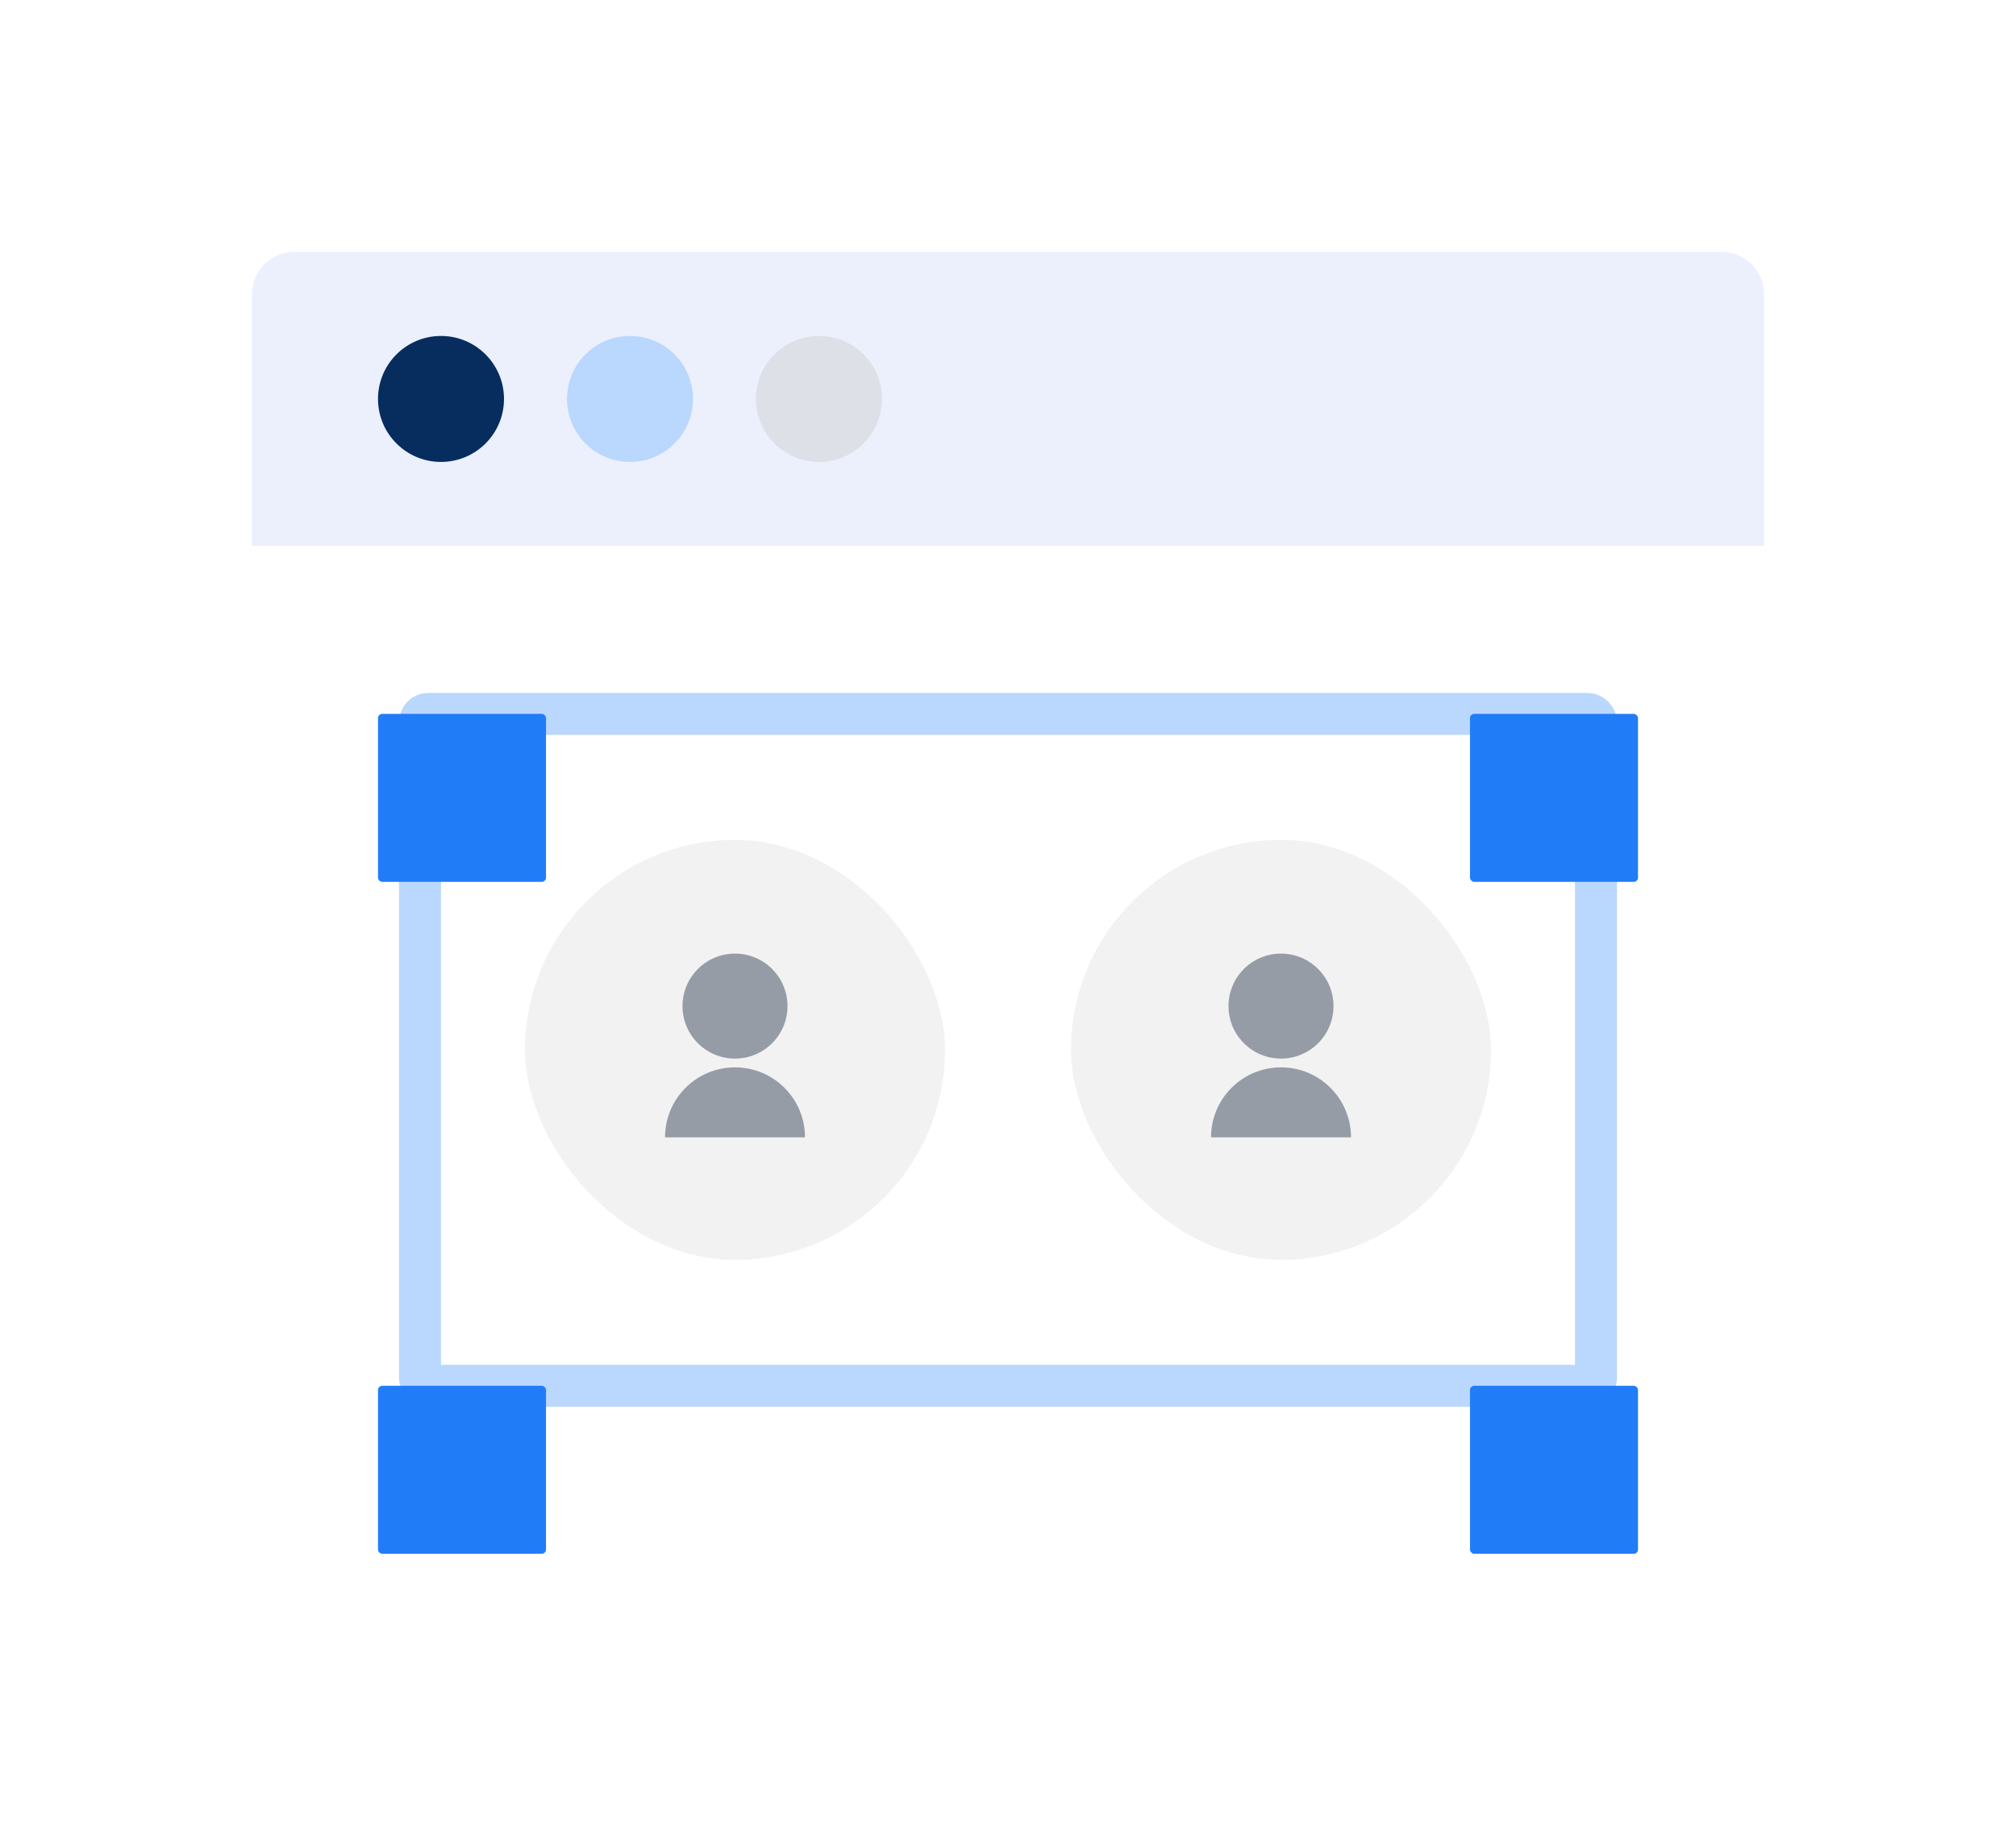 <svg width="48" height="44" viewBox="0 0 48 44" fill="none" xmlns="http://www.w3.org/2000/svg">
<g filter="url(#filter0_d_458_1817)">
<g clip-path="url(#clip0_458_1817)">
<path d="M6 5C6 4.448 6.448 4 7 4H41C41.552 4 42 4.448 42 5V35C42 35.552 41.552 36 41 36H7C6.448 36 6 35.552 6 35V5Z" fill="white"/>
<path d="M6 5C6 4.448 6.448 4 7 4H41C41.552 4 42 4.448 42 5V11H6V5Z" fill="#ECF0FC"/>
<circle cx="10.5" cy="7.5" r="1.5" fill="#072D5F"/>
<circle cx="15" cy="7.5" r="1.5" fill="#BAD7FD"/>
<circle cx="19.5" cy="7.5" r="1.5" fill="#CFD1D3" fill-opacity="0.5"/>
<rect x="12.5" y="18" width="10" height="10" rx="5" fill="#F2F2F3"/>
<g clip-path="url(#clip1_458_1817)">
<path d="M15.834 25.083C15.834 24.163 16.58 23.417 17.5 23.417C18.421 23.417 19.167 24.163 19.167 25.083H15.834ZM17.5 23.208C16.809 23.208 16.25 22.649 16.25 21.958C16.25 21.268 16.809 20.708 17.5 20.708C18.191 20.708 18.75 21.268 18.75 21.958C18.75 22.649 18.191 23.208 17.5 23.208Z" fill="#969CA6"/>
</g>
<rect x="25.5" y="18" width="10" height="10" rx="5" fill="#F2F2F3"/>
<g clip-path="url(#clip2_458_1817)">
<path d="M28.834 25.083C28.834 24.163 29.58 23.417 30.5 23.417C31.421 23.417 32.167 24.163 32.167 25.083H28.834ZM30.5 23.208C29.809 23.208 29.25 22.649 29.25 21.958C29.25 21.268 29.809 20.708 30.5 20.708C31.191 20.708 31.75 21.268 31.75 21.958C31.75 22.649 31.191 23.208 30.5 23.208Z" fill="#969CA6"/>
</g>
<rect x="10" y="15" width="28" height="16" rx="0.2" stroke="#BAD7FD" mask="url(#path-6-inside-1_458_1817)"/>
<g filter="url(#filter1_d_458_1817)">
<rect x="9" y="13" width="4" height="4" rx="0.1" fill="#207DF7"/>
</g>
<g filter="url(#filter2_d_458_1817)">
<rect x="9" y="29" width="4" height="4" rx="0.1" fill="#207DF7"/>
</g>
<g filter="url(#filter3_d_458_1817)">
<rect x="35" y="13" width="4" height="4" rx="0.1" fill="#207DF7"/>
</g>
<g filter="url(#filter4_d_458_1817)">
<rect x="35" y="29" width="4" height="4" rx="0.1" fill="#207DF7"/>
</g>
</g>
</g>
<defs>
<filter id="filter0_d_458_1817" x="0" y="0" width="48" height="44" filterUnits="userSpaceOnUse" color-interpolation-filters="sRGB">
<feFlood flood-opacity="0" result="BackgroundImageFix"/>
<feColorMatrix in="SourceAlpha" type="matrix" values="0 0 0 0 0 0 0 0 0 0 0 0 0 0 0 0 0 0 127 0" result="hardAlpha"/>
<feOffset dy="2"/>
<feGaussianBlur stdDeviation="3"/>
<feComposite in2="hardAlpha" operator="out"/>
<feColorMatrix type="matrix" values="0 0 0 0 0.5 0 0 0 0 0.589 0 0 0 0 1 0 0 0 0.1 0"/>
<feBlend mode="normal" in2="BackgroundImageFix" result="effect1_dropShadow_458_1817"/>
<feBlend mode="normal" in="SourceGraphic" in2="effect1_dropShadow_458_1817" result="shape"/>
</filter>
<filter id="filter1_d_458_1817" x="3" y="9" width="16" height="16" filterUnits="userSpaceOnUse" color-interpolation-filters="sRGB">
<feFlood flood-opacity="0" result="BackgroundImageFix"/>
<feColorMatrix in="SourceAlpha" type="matrix" values="0 0 0 0 0 0 0 0 0 0 0 0 0 0 0 0 0 0 127 0" result="hardAlpha"/>
<feOffset dy="2"/>
<feGaussianBlur stdDeviation="3"/>
<feComposite in2="hardAlpha" operator="out"/>
<feColorMatrix type="matrix" values="0 0 0 0 0.192 0 0 0 0 0.199 0 0 0 0 0.208 0 0 0 0.1 0"/>
<feBlend mode="normal" in2="BackgroundImageFix" result="effect1_dropShadow_458_1817"/>
<feBlend mode="normal" in="SourceGraphic" in2="effect1_dropShadow_458_1817" result="shape"/>
</filter>
<filter id="filter2_d_458_1817" x="3" y="25" width="16" height="16" filterUnits="userSpaceOnUse" color-interpolation-filters="sRGB">
<feFlood flood-opacity="0" result="BackgroundImageFix"/>
<feColorMatrix in="SourceAlpha" type="matrix" values="0 0 0 0 0 0 0 0 0 0 0 0 0 0 0 0 0 0 127 0" result="hardAlpha"/>
<feOffset dy="2"/>
<feGaussianBlur stdDeviation="3"/>
<feComposite in2="hardAlpha" operator="out"/>
<feColorMatrix type="matrix" values="0 0 0 0 0.192 0 0 0 0 0.199 0 0 0 0 0.208 0 0 0 0.1 0"/>
<feBlend mode="normal" in2="BackgroundImageFix" result="effect1_dropShadow_458_1817"/>
<feBlend mode="normal" in="SourceGraphic" in2="effect1_dropShadow_458_1817" result="shape"/>
</filter>
<filter id="filter3_d_458_1817" x="29" y="9" width="16" height="16" filterUnits="userSpaceOnUse" color-interpolation-filters="sRGB">
<feFlood flood-opacity="0" result="BackgroundImageFix"/>
<feColorMatrix in="SourceAlpha" type="matrix" values="0 0 0 0 0 0 0 0 0 0 0 0 0 0 0 0 0 0 127 0" result="hardAlpha"/>
<feOffset dy="2"/>
<feGaussianBlur stdDeviation="3"/>
<feComposite in2="hardAlpha" operator="out"/>
<feColorMatrix type="matrix" values="0 0 0 0 0.192 0 0 0 0 0.199 0 0 0 0 0.208 0 0 0 0.1 0"/>
<feBlend mode="normal" in2="BackgroundImageFix" result="effect1_dropShadow_458_1817"/>
<feBlend mode="normal" in="SourceGraphic" in2="effect1_dropShadow_458_1817" result="shape"/>
</filter>
<filter id="filter4_d_458_1817" x="29" y="25" width="16" height="16" filterUnits="userSpaceOnUse" color-interpolation-filters="sRGB">
<feFlood flood-opacity="0" result="BackgroundImageFix"/>
<feColorMatrix in="SourceAlpha" type="matrix" values="0 0 0 0 0 0 0 0 0 0 0 0 0 0 0 0 0 0 127 0" result="hardAlpha"/>
<feOffset dy="2"/>
<feGaussianBlur stdDeviation="3"/>
<feComposite in2="hardAlpha" operator="out"/>
<feColorMatrix type="matrix" values="0 0 0 0 0.192 0 0 0 0 0.199 0 0 0 0 0.208 0 0 0 0.1 0"/>
<feBlend mode="normal" in2="BackgroundImageFix" result="effect1_dropShadow_458_1817"/>
<feBlend mode="normal" in="SourceGraphic" in2="effect1_dropShadow_458_1817" result="shape"/>
</filter>
<clipPath id="clip0_458_1817">
<path d="M6 5C6 4.448 6.448 4 7 4H41C41.552 4 42 4.448 42 5V35C42 35.552 41.552 36 41 36H7C6.448 36 6 35.552 6 35V5Z" fill="white"/>
</clipPath>
<clipPath id="clip1_458_1817">
<rect width="5" height="5" fill="white" transform="translate(15 20.5)"/>
</clipPath>
<clipPath id="clip2_458_1817">
<rect width="5" height="5" fill="white" transform="translate(28 20.5)"/>
</clipPath>
</defs>
</svg>
